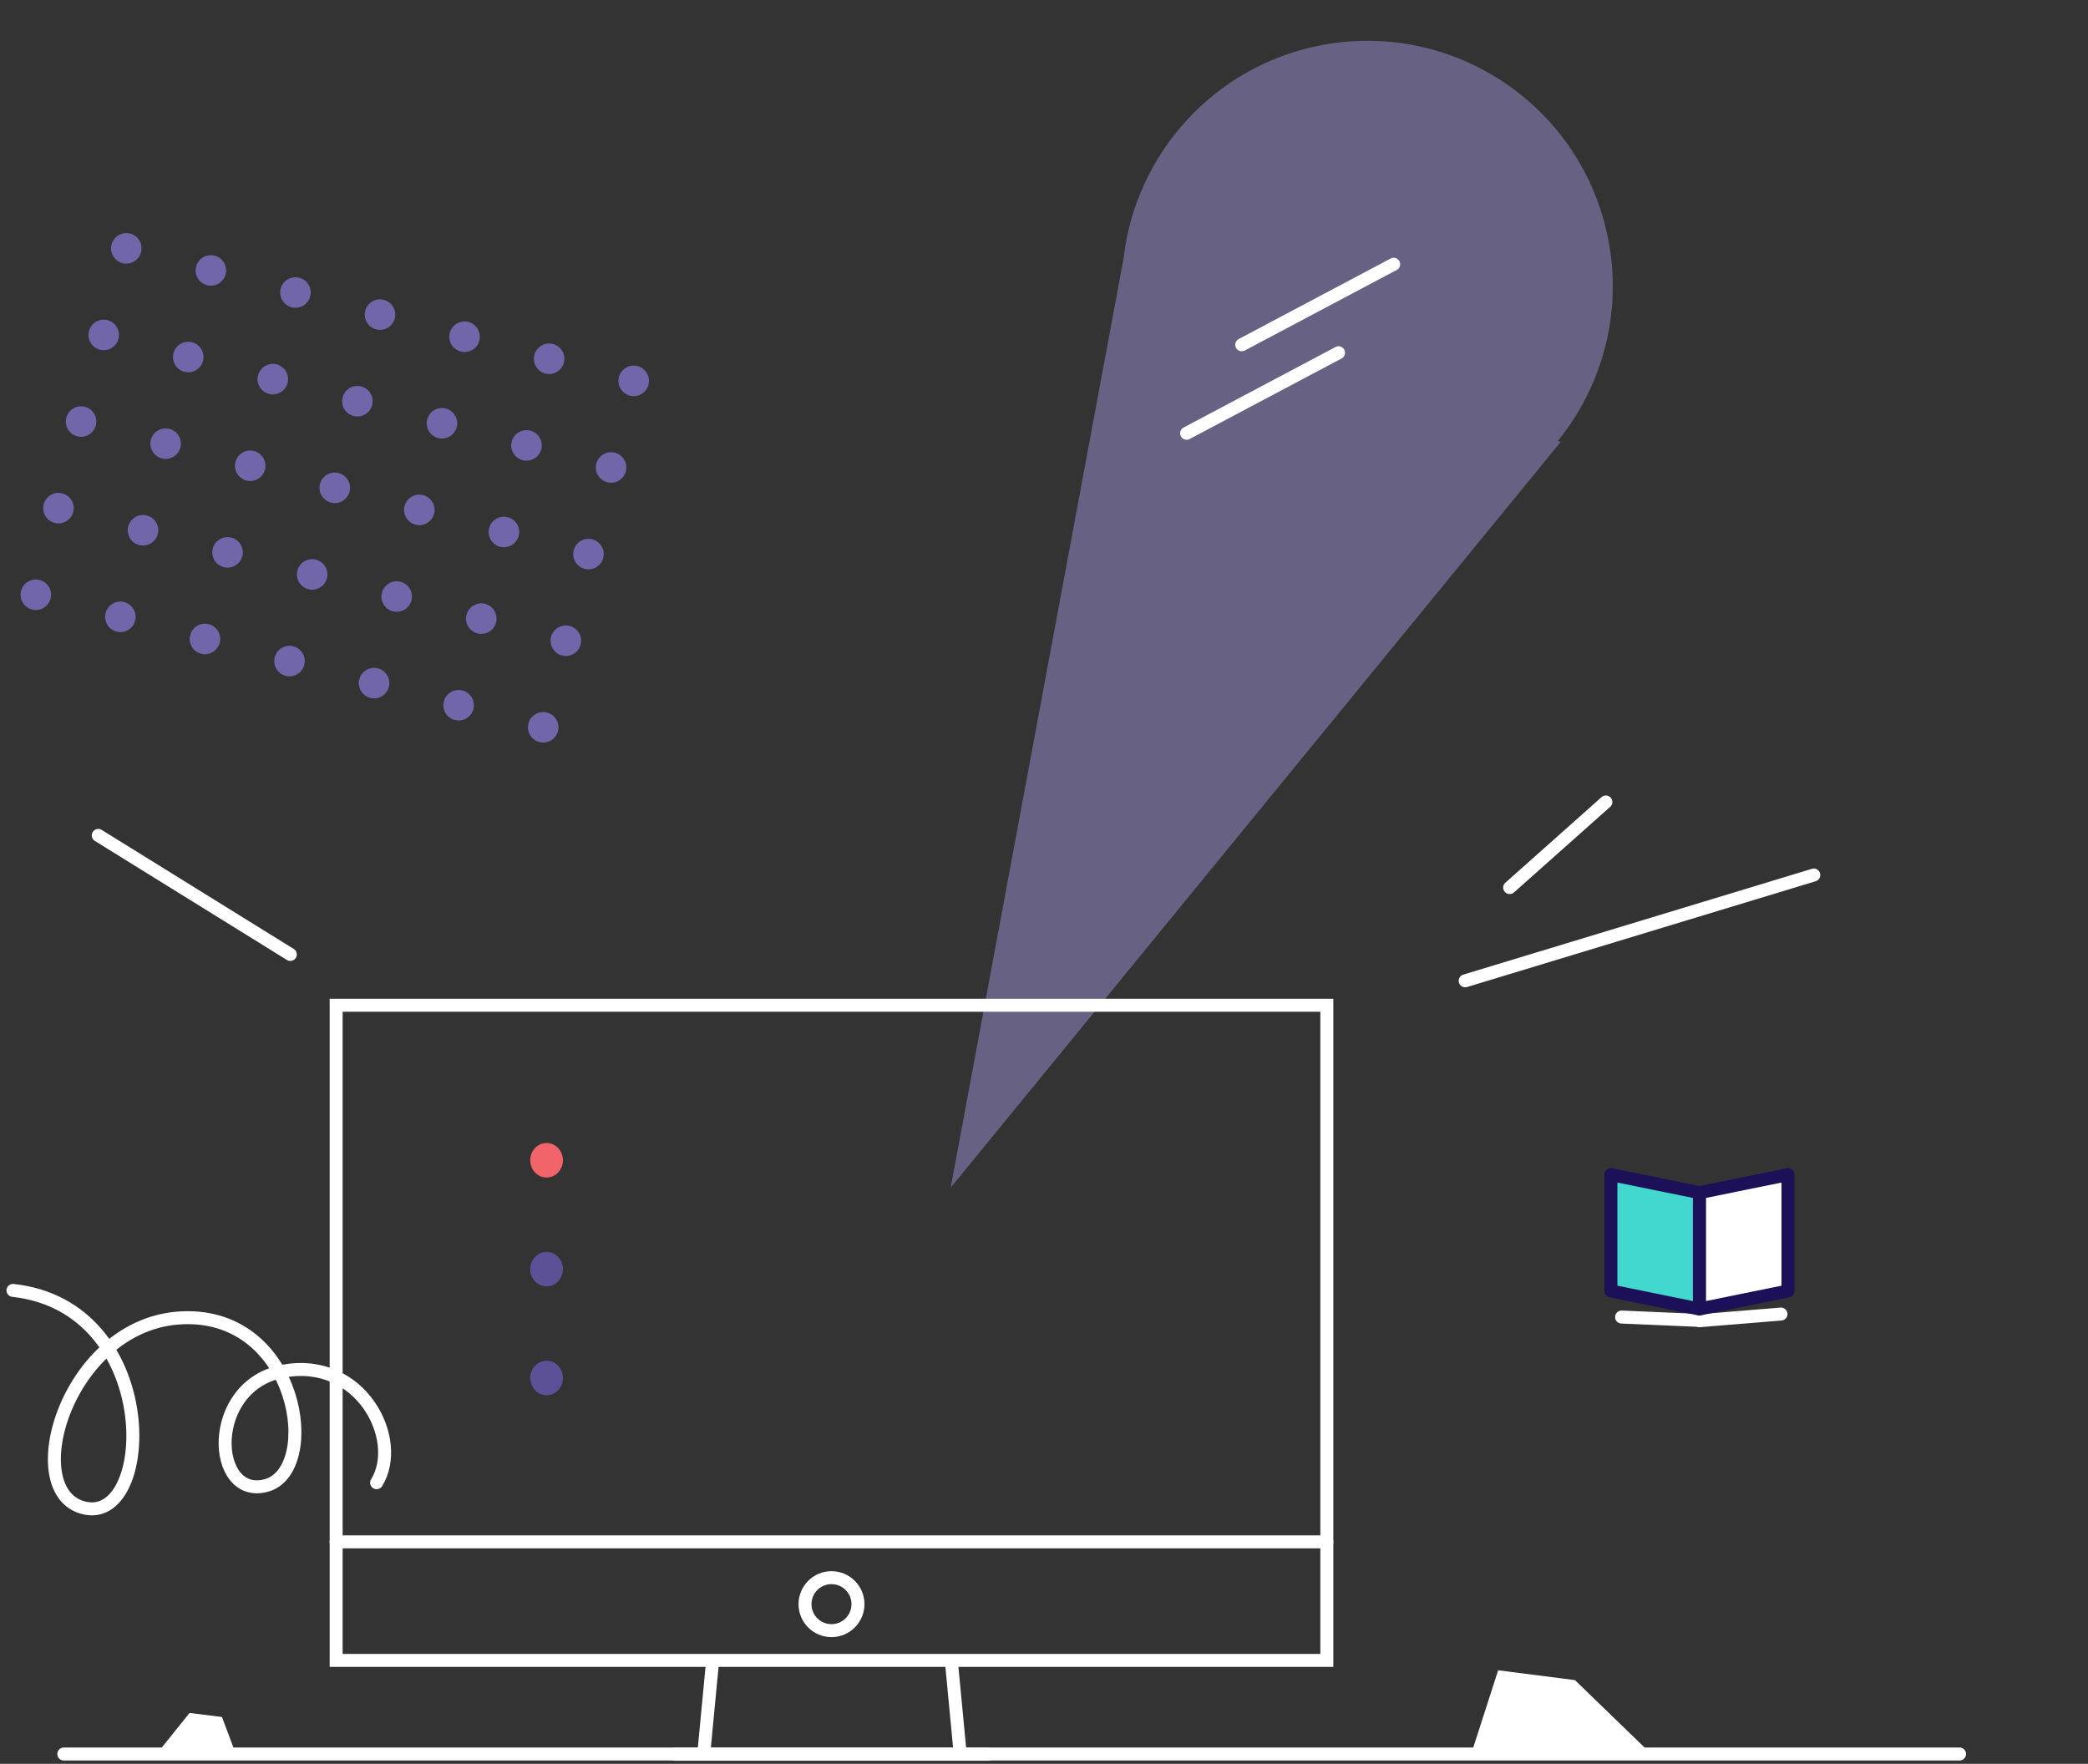<svg viewBox="0 0 322 272" fill="none" xmlns="http://www.w3.org/2000/svg">
<rect x="0" y="0" width="322" height="272" fill="#333333" stroke="none"/>
<path opacity="0.5" fill-rule="evenodd" clip-rule="evenodd" d="M240.263 67.963C246.999 59.647 250.184 48.54 248.067 37.194C244.234 16.654 224.475 3.109 203.935 6.942C187.205 10.063 175.117 23.749 173.277 39.817L146.609 183.147L240.674 68.156L240.263 67.963Z" fill="#9D90D5"/>
<rect x="51.839" y="155.016" width="152.778" height="101.034" stroke="white" stroke-width="2" stroke-linecap="round"/>
<path d="M191.493 53.167L214.925 40.748" stroke="white" stroke-width="2" stroke-linecap="round"/>
<path d="M182.992 66.815L206.424 54.396" stroke="white" stroke-width="2" stroke-linecap="round"/>
<path d="M204.617 237.77H51.839" stroke="white" stroke-width="2" stroke-linecap="round"/>
<path d="M152.381 270.52H104.075" stroke="white" stroke-width="2" stroke-linecap="round"/>
<path d="M109.815 256.965L108.531 270.43" stroke="white" stroke-width="2" stroke-linecap="round"/>
<path d="M146.788 256.965L148.073 270.43" stroke="white" stroke-width="2" stroke-linecap="round"/>
<circle cx="128.228" cy="247.375" r="4.085" stroke="white" stroke-width="2" stroke-linecap="round"/>
<path d="M9.836 270.484H302.192" stroke="white" stroke-width="2" stroke-linecap="round"/>
<path d="M226.917 270.357L231.037 257.574L242.881 259.089L255.052 270.875L226.917 270.357Z" fill="white"/>
<path d="M24.589 269.935L29.23 264.152L34.231 264.777L36.106 269.779L24.589 269.935Z" fill="white"/>
<ellipse cx="84.29" cy="178.924" rx="2.521" ry="2.662" fill="#F1646A"/>
<ellipse cx="84.29" cy="195.713" rx="2.521" ry="2.662" fill="#5C5096"/>
<ellipse cx="84.29" cy="212.498" rx="2.521" ry="2.662" fill="#5C5096"/>
<circle cx="19.479" cy="38.297" r="2.353" transform="rotate(14.64 19.479 38.297)" fill="#7266AB"/>
<circle cx="32.521" cy="41.703" r="2.353" transform="rotate(14.64 32.521 41.703)" fill="#7266AB"/>
<circle cx="45.564" cy="45.105" r="2.353" transform="rotate(14.64 45.564 45.105)" fill="#7266AB"/>
<circle cx="58.604" cy="48.516" r="2.353" transform="rotate(14.64 58.604 48.516)" fill="#7266AB"/>
<circle cx="71.645" cy="51.926" r="2.353" transform="rotate(14.64 71.645 51.926)" fill="#7266AB"/>
<circle cx="84.685" cy="55.328" r="2.353" transform="rotate(14.64 84.685 55.328)" fill="#7266AB"/>
<circle cx="97.726" cy="58.734" r="2.353" transform="rotate(14.64 97.726 58.734)" fill="#7266AB"/>
<circle cx="15.991" cy="51.652" r="2.353" transform="rotate(14.64 15.991 51.652)" fill="#7266AB"/>
<circle cx="29.032" cy="55.059" r="2.353" transform="rotate(14.64 29.032 55.059)" fill="#7266AB"/>
<circle cx="42.074" cy="58.469" r="2.353" transform="rotate(14.64 42.074 58.469)" fill="#7266AB"/>
<circle cx="55.115" cy="61.871" r="2.353" transform="rotate(14.64 55.115 61.871)" fill="#7266AB"/>
<circle cx="68.155" cy="65.277" r="2.353" transform="rotate(14.64 68.155 65.277)" fill="#7266AB"/>
<circle cx="81.196" cy="68.688" r="2.353" transform="rotate(14.64 81.196 68.688)" fill="#7266AB"/>
<circle cx="94.239" cy="72.09" r="2.353" transform="rotate(14.64 94.239 72.09)" fill="#7266AB"/>
<circle cx="12.504" cy="65.008" r="2.353" transform="rotate(14.64 12.504 65.008)" fill="#7266AB"/>
<circle cx="25.543" cy="68.414" r="2.353" transform="rotate(14.64 25.543 68.414)" fill="#7266AB"/>
<circle cx="38.583" cy="71.824" r="2.353" transform="rotate(14.64 38.583 71.824)" fill="#7266AB"/>
<circle cx="51.626" cy="75.227" r="2.353" transform="rotate(14.64 51.626 75.227)" fill="#7266AB"/>
<circle cx="64.668" cy="78.633" r="2.353" transform="rotate(14.64 64.668 78.633)" fill="#7266AB"/>
<circle cx="77.711" cy="82.039" r="2.353" transform="rotate(14.64 77.711 82.039)" fill="#7266AB"/>
<circle cx="90.751" cy="85.445" r="2.353" transform="rotate(14.64 90.751 85.445)" fill="#7266AB"/>
<circle cx="9.013" cy="78.359" r="2.353" transform="rotate(14.64 9.013 78.359)" fill="#7266AB"/>
<circle cx="22.055" cy="81.769" r="2.353" transform="rotate(14.64 22.055 81.769)" fill="#7266AB"/>
<circle cx="35.094" cy="85.18" r="2.353" transform="rotate(14.64 35.094 85.18)" fill="#7266AB"/>
<circle cx="48.139" cy="88.582" r="2.353" transform="rotate(14.64 48.139 88.582)" fill="#7266AB"/>
<circle cx="61.177" cy="91.992" r="2.353" transform="rotate(14.64 61.177 91.992)" fill="#7266AB"/>
<circle cx="74.219" cy="95.398" r="2.353" transform="rotate(14.64 74.219 95.398)" fill="#7266AB"/>
<circle cx="87.26" cy="98.801" r="2.353" transform="rotate(14.64 87.26 98.801)" fill="#7266AB"/>
<circle cx="5.525" cy="91.715" r="2.353" transform="rotate(14.64 5.525 91.715)" fill="#7266AB"/>
<circle cx="18.567" cy="95.125" r="2.353" transform="rotate(14.64 18.567 95.125)" fill="#7266AB"/>
<circle cx="31.606" cy="98.531" r="2.353" transform="rotate(14.64 31.606 98.531)" fill="#7266AB"/>
<circle cx="44.646" cy="101.941" r="2.353" transform="rotate(14.64 44.646 101.941)" fill="#7266AB"/>
<circle cx="57.689" cy="105.344" r="2.353" transform="rotate(14.64 57.689 105.344)" fill="#7266AB"/>
<circle cx="70.728" cy="108.754" r="2.353" transform="rotate(14.64 70.728 108.754)" fill="#7266AB"/>
<circle cx="83.77" cy="112.16" r="2.353" transform="rotate(14.64 83.77 112.16)" fill="#7266AB"/>
<path d="M247.652 123.671L232.814 136.872" stroke="white" stroke-width="2" stroke-linecap="round"/>
<path d="M250.069 203.102L262.165 203.62" stroke="white" stroke-width="2" stroke-linecap="round"/>
<path d="M274.656 202.641L262.107 203.664" stroke="white" stroke-width="2" stroke-linecap="round"/>
<path d="M15.152 128.828L44.772 147.186" stroke="white" stroke-width="2" stroke-linecap="round"/>
<path d="M58.078 228.649C62.188 222.03 55.712 209.255 43.735 211.436C31.758 213.618 32.595 231.388 41.069 229.074C49.544 226.76 46.104 202.512 28.176 203.212C10.248 203.911 2.601 230.584 13.259 232.594C23.916 234.604 24.809 201.499 2 198.992" stroke="white" stroke-width="2" stroke-linecap="round"/>
<path d="M279.715 134.937L225.949 151.252" stroke="white" stroke-width="2" stroke-linecap="round"/>
<path d="M262.067 183.914L262.067 201.859L248.428 199.082L248.428 181.137L262.067 183.914Z" fill="#43D8CF"/>
<path d="M262.067 183.914L262.067 201.859L248.428 199.082L248.428 181.137L262.067 183.914Z" stroke="#1C1158" stroke-width="2" stroke-linecap="round" stroke-linejoin="round"/>
<path d="M262.095 183.914L262.095 201.859L275.734 199.082L275.734 181.137L262.095 183.914Z" fill="white"/>
<path d="M262.095 183.914L262.095 201.859L275.734 199.082L275.734 181.137L262.095 183.914Z" stroke="#1C1158" stroke-width="2" stroke-linecap="round" stroke-linejoin="round"/>
</svg>
